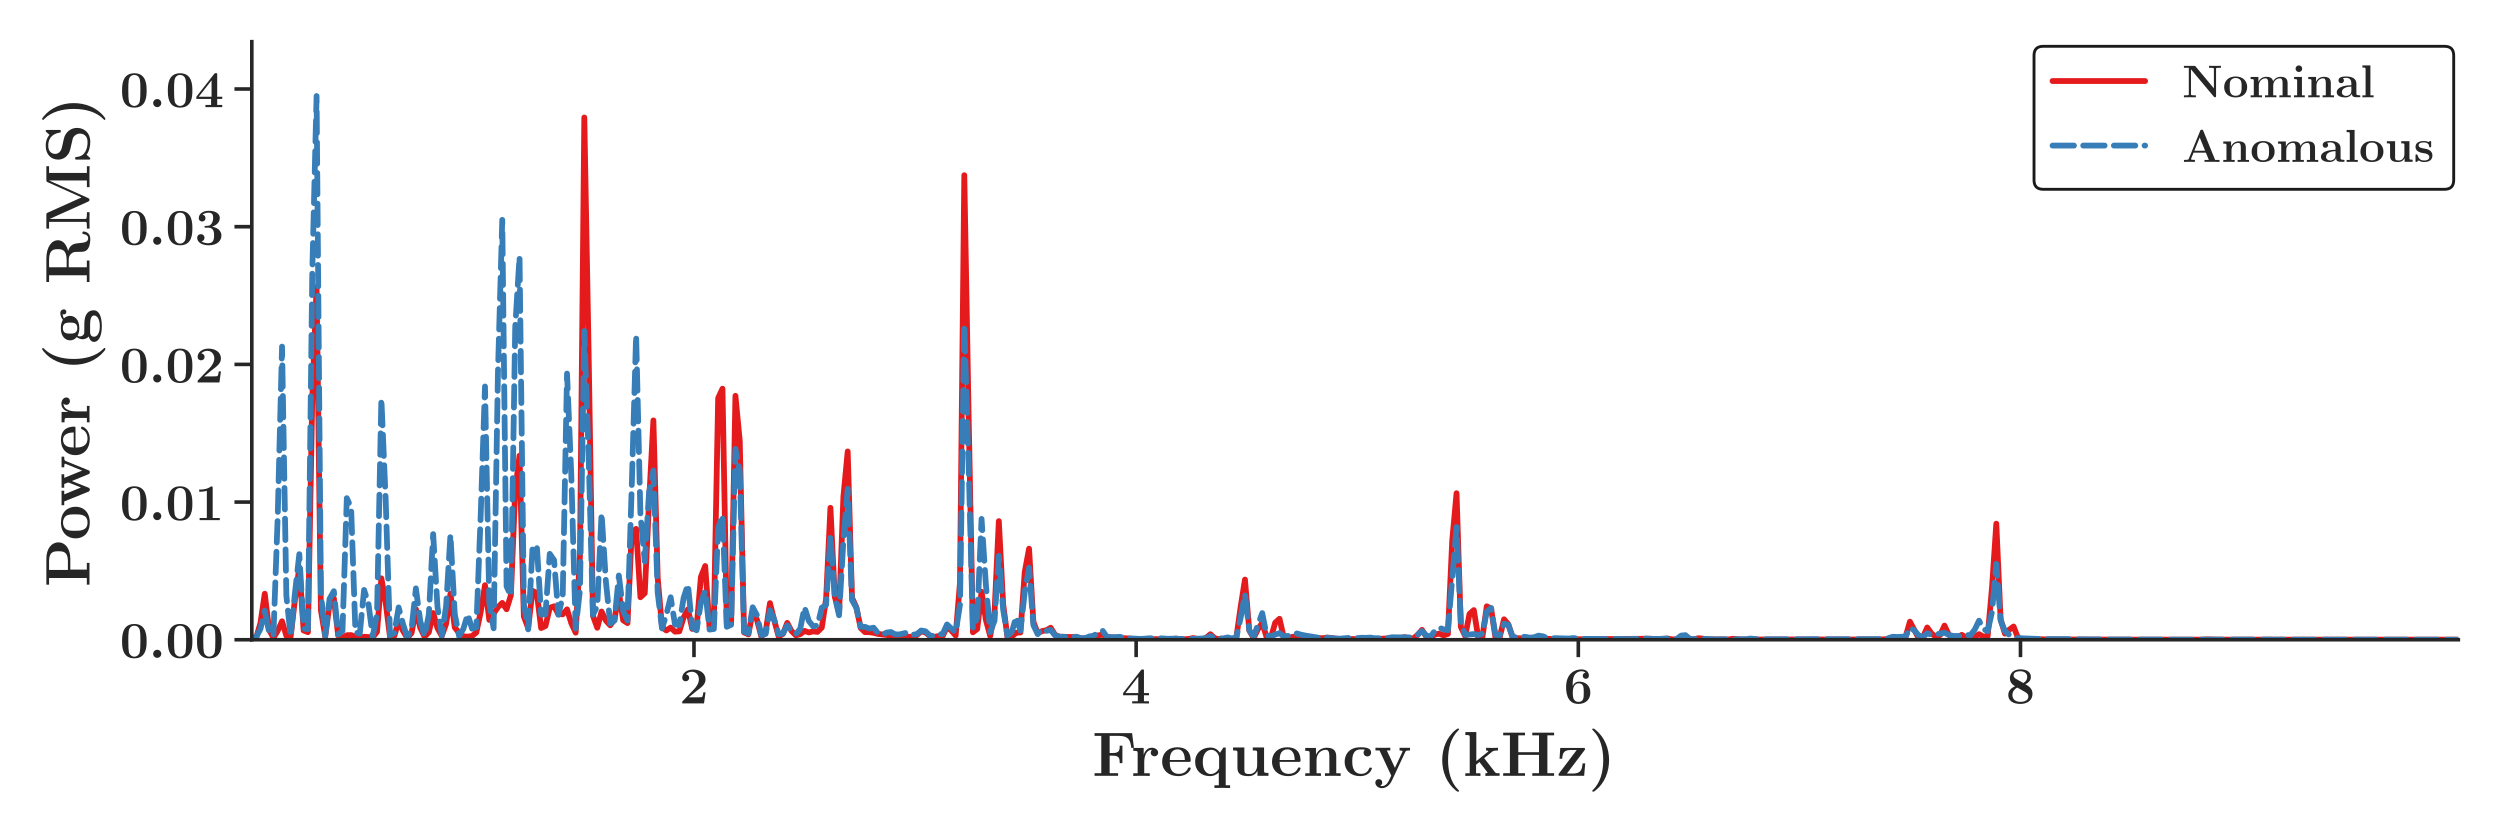 <?xml version="1.0" encoding="utf-8" standalone="no"?>
<!DOCTYPE svg PUBLIC "-//W3C//DTD SVG 1.1//EN"
  "http://www.w3.org/Graphics/SVG/1.1/DTD/svg11.dtd">
<!-- Created with matplotlib (https://matplotlib.org/) -->
<svg height="288pt" version="1.1" viewBox="0 0 864 288" width="864pt" xmlns="http://www.w3.org/2000/svg" xmlns:xlink="http://www.w3.org/1999/xlink">
 <defs>
  <style type="text/css">
*{stroke-linecap:butt;stroke-linejoin:round;}
  </style>
 </defs>
 <g id="figure_1">
  <g id="patch_1">
   <path d="M 0 288 
L 864 288 
L 864 0 
L 0 0 
z
" style="fill:#ffffff;"/>
  </g>
  <g id="axes_1">
   <g id="patch_2">
    <path d="M 87.025 221.099 
L 849.6 221.099 
L 849.6 14.4 
L 87.025 14.4 
z
" style="fill:#ffffff;"/>
   </g>
   <g id="matplotlib.axis_1">
    <g id="xtick_1">
     <g id="line2d_1">
      <defs>
       <path d="M 0 0 
L 0 6 
" id="m78e8023ce6" style="stroke:#262626;stroke-width:1.25;"/>
      </defs>
      <g>
       <use style="fill:#262626;stroke:#262626;stroke-width:1.25;" x="239.838" xlink:href="#m78e8023ce6" y="221.099"/>
      </g>
     </g>
     <g id="text_1">
      <!-- $2$ -->
      <defs>
       <path d="M 50.5 21.375 
L 46.297 21.375 
C 46 19.281 45.297 13.406 43.797 12.422 
C 43 11.719 35.203 11.719 33.703 11.719 
L 18.203 11.719 
C 22 14.906 31.094 22.469 32.594 23.578 
C 43.703 31.844 50.5 36.906 50.5 46.469 
C 50.5 58.203 39.797 65.281 26.594 65.281 
C 15.297 65.281 5.594 58.906 5.594 49.453 
C 5.594 44.172 9.906 42.688 12.203 42.688 
C 15.297 42.688 18.906 44.766 18.906 49.359 
C 18.906 53.547 15.797 55.625 12.703 56.031 
C 16.703 60.609 22 61 24.094 61 
C 33.297 61 37.703 53.547 37.703 46.375 
C 37.703 38.609 32.406 31.453 28.297 27.172 
L 6.594 4.578 
C 5.594 3.672 5.594 3.484 5.594 1.688 
L 5.594 0 
L 47.594 0 
z
" id="CMBX12-50"/>
      </defs>
      <g style="fill:#262626;" transform="translate(234.776 243.099)scale(0.18 -0.18)">
       <use transform="scale(0.996)" xlink:href="#CMBX12-50"/>
      </g>
     </g>
    </g>
    <g id="xtick_2">
     <g id="line2d_2">
      <g>
       <use style="fill:#262626;stroke:#262626;stroke-width:1.25;" x="392.652" xlink:href="#m78e8023ce6" y="221.099"/>
      </g>
     </g>
     <g id="text_2">
      <!-- $4$ -->
      <defs>
       <path d="M 43.297 15.719 
L 53 15.719 
L 53 20 
L 43.297 20 
L 43.297 62.609 
C 43.297 65.094 43.203 65.5 40.703 65.5 
C 38.906 65.5 38.703 65.5 37.5 64 
L 3.094 20 
L 3.094 15.719 
L 31.5 15.719 
L 31.5 4.172 
L 20.594 4.172 
L 20.594 0 
C 23.5 0 33.406 0 37 0 
C 40.406 0 50.297 0 53 -0.094 
L 53 4.172 
L 43.297 4.172 
z
M 32.406 51.594 
L 32.406 20 
L 7.703 20 
z
" id="CMBX12-52"/>
      </defs>
      <g style="fill:#262626;" transform="translate(387.589 243.099)scale(0.18 -0.18)">
       <use transform="scale(0.996)" xlink:href="#CMBX12-52"/>
      </g>
     </g>
    </g>
    <g id="xtick_3">
     <g id="line2d_3">
      <g>
       <use style="fill:#262626;stroke:#262626;stroke-width:1.25;" x="545.465" xlink:href="#m78e8023ce6" y="221.099"/>
      </g>
     </g>
     <g id="text_3">
      <!-- $6$ -->
      <defs>
       <path d="M 17.406 36.25 
C 17.406 42.328 17.703 48.531 20.5 53.906 
C 22.703 58.109 27.797 62 34.297 62 
C 36.203 62 39.797 61.703 42.203 59.203 
C 38.406 58.812 36.797 56.016 36.797 53.312 
C 36.797 49.703 39.5 47.406 42.703 47.406 
C 45.297 47.406 48.594 49.109 48.594 53.5 
C 48.594 59.484 44.594 65.578 34.094 65.578 
C 21.594 65.578 4.703 57.797 4.703 31.797 
C 4.703 25.109 4.703 -1 28.406 -1 
C 41.594 -1 51.406 6.766 51.406 20.703 
C 51.406 34.641 41.703 42 29.797 42 
C 27.797 42 21.406 42 17.406 33.547 
z
M 28.297 2.969 
C 21.906 2.969 19.406 8.344 19 9.141 
C 17.594 12.438 17.594 20.406 17.594 21.297 
C 17.594 33.547 22.906 38.734 28.797 38.734 
C 38.703 38.734 38.703 30.766 38.703 20.797 
C 38.703 10.938 38.703 2.969 28.297 2.969 
z
" id="CMBX12-54"/>
      </defs>
      <g style="fill:#262626;" transform="translate(540.403 243.099)scale(0.18 -0.18)">
       <use transform="scale(0.996)" xlink:href="#CMBX12-54"/>
      </g>
     </g>
    </g>
    <g id="xtick_4">
     <g id="line2d_4">
      <g>
       <use style="fill:#262626;stroke:#262626;stroke-width:1.25;" x="698.279" xlink:href="#m78e8023ce6" y="221.099"/>
      </g>
     </g>
     <g id="text_4">
      <!-- $8$ -->
      <defs>
       <path d="M 37.703 36.922 
C 42.703 39.516 48.297 43.203 48.297 51 
C 48.297 61.281 39.094 65.672 28.203 65.672 
C 14.906 65.672 7.797 58.094 7.797 48.406 
C 7.797 43.031 10.5 37.031 17.906 33.141 
C 6.594 28.141 4.703 21.266 4.703 16.078 
C 4.703 4.594 14.703 -1 27.906 -1 
C 42.703 -1 51.406 6.969 51.406 18.562 
C 51.406 29.438 42.797 34.141 37.703 36.922 
z
M 19.703 47.266 
C 17.703 48.375 14.906 50.672 14.906 53.984 
C 14.906 62 25.594 62 27.906 62 
C 36.406 62 41.203 57.531 41.203 50.969 
C 41.203 46.891 39.406 42.609 33.703 39.328 
z
M 22 30.594 
L 35.797 22.734 
C 39.094 20.844 43.406 18.469 43.406 13.406 
C 43.406 5.453 35.406 2.969 28.203 2.969 
C 18.297 2.969 12.703 8.234 12.703 16.078 
C 12.703 23.328 17.203 27.906 22 30.594 
z
" id="CMBX12-56"/>
      </defs>
      <g style="fill:#262626;" transform="translate(693.216 243.099)scale(0.18 -0.18)">
       <use transform="scale(0.996)" xlink:href="#CMBX12-56"/>
      </g>
     </g>
    </g>
    <g id="text_5">
     <!-- \textbf{Frequency (kHz)} -->
     <defs>
      <path d="M 63 67.281 
L 3.797 67.281 
L 3.797 63 
L 14.406 63 
L 14.406 4.172 
L 3.797 4.172 
L 3.797 0 
C 6.703 0 18.094 0 21.797 0 
C 27.094 0 36 0 40.906 0 
L 40.906 4.172 
L 27.594 4.172 
L 27.594 31.719 
L 33.094 31.719 
C 42.703 31.719 43.5 27.312 43.5 20 
L 47.703 20 
L 47.703 47.531 
L 43.5 47.531 
C 43.5 40.328 42.703 36 33.094 36 
L 27.594 36 
L 27.594 63 
L 41.906 63 
C 57.797 63 60.297 55.875 61.703 44.078 
L 65.906 44.078 
z
" id="CMBX12-70"/>
      <path d="M 20.797 22.047 
C 20.797 25.297 21.5 41 33.203 41 
C 31.797 39.922 31.094 38.25 31.094 36.5 
C 31.094 32.484 34.406 30.812 36.906 30.812 
C 39.406 30.812 42.703 32.484 42.703 36.516 
C 42.703 41.531 37.5 44.281 32.703 44.281 
C 24.797 44.281 21.406 37.516 20 33.391 
L 19.906 33.391 
L 19.906 44 
L 3.5 44 
L 3.5 39.328 
C 9.703 39.328 10.406 39.328 10.406 35.469 
L 10.406 4.062 
L 3.5 4.062 
L 3.5 -0.203 
C 5.797 0 13.297 0 16.094 0 
C 19 0 27.094 0 29.5 -0.203 
L 29.5 4.062 
L 20.797 4.062 
z
" id="CMBX12-114"/>
      <path d="M 45.203 22 
C 47.5 22 48.094 22 48.094 24.484 
C 48.094 27.469 47.406 34.891 42.797 39.562 
C 38.594 43.719 33 45 27.203 45 
C 11.594 45 3.094 34.891 3.094 22.406 
C 3.094 8.516 13.406 -0.5 28.5 -0.5 
C 43.594 -0.5 48.094 10 48.094 11.688 
C 48.094 13.172 46.594 13.172 46 13.172 
C 44.406 13.172 44.297 12.875 43.703 11.594 
C 41.094 5.156 34.5 3.078 29.703 3.078 
C 15.203 3.078 15.094 16.453 15.094 22 
z
M 15.094 24.891 
C 15.297 28.938 15.406 32.812 17.5 36.375 
C 19.406 39.547 22.906 41.719 27.203 41.719 
C 37.906 41.719 38.797 29.828 38.906 24.891 
z
" id="CMBX12-101"/>
      <path d="M 52 44.578 
L 48.297 44.578 
L 43 36.359 
C 39.5 41.422 34.594 44.578 28 44.578 
C 14.203 44.578 3.797 36.078 3.797 22.031 
C 3.797 7.891 13.797 -0.5 27 -0.5 
C 30.797 -0.5 35.906 0.297 41.094 5.156 
L 41.094 -14.922 
L 34.203 -14.922 
L 34.203 -19.188 
C 36.5 -19 43.703 -19 46.5 -19 
C 49.297 -19 56.594 -19 58.906 -19.188 
L 58.906 -14.922 
L 52 -14.922 
z
M 41.594 11.859 
C 37.406 4.047 31.5 2.781 28.203 2.781 
C 21.797 2.781 15.797 8.609 15.797 21.938 
C 15.797 36.359 23.406 41 29.297 41 
C 37.094 41 41.594 33 41.594 28.453 
z
" id="CMBX12-113"/>
      <path d="M 35.297 44.672 
L 35.297 40 
C 41.5 40 42.203 40 42.203 36.125 
L 42.203 16.5 
C 42.203 8.891 37.703 2.781 29.906 2.781 
C 22.406 2.781 22 5.266 22 10.688 
L 22 44.672 
L 4.203 44.672 
L 4.203 40 
C 10.406 40 11.094 40 11.094 36.125 
L 11.094 12.406 
C 11.094 2.391 17.797 -0.5 28.5 -0.5 
C 30.906 -0.5 38.297 -0.5 42.594 7.75 
L 42.703 7.75 
L 42.703 0 
L 60 0 
L 60 4.562 
C 53.797 4.562 53.094 4.562 53.094 8.438 
L 53.094 44.672 
z
" id="CMBX12-117"/>
      <path d="M 53.094 30.062 
C 53.094 39.453 49 44.281 38 44.281 
C 30.797 44.281 24.594 40.859 21.203 33.484 
L 21.094 33.484 
L 21.094 44 
L 4.203 44 
L 4.203 39.328 
C 10.406 39.328 11.094 39.328 11.094 35.469 
L 11.094 4.062 
L 4.203 4.062 
L 4.203 -0.203 
C 6.5 0 13.703 0 16.5 0 
C 19.297 0 26.594 0 28.906 -0.203 
L 28.906 4.062 
L 22 4.062 
L 22 25.109 
C 22 35.766 30 41 36.406 41 
C 40.094 41 42.203 38.641 42.203 31.141 
L 42.203 4.062 
L 35.297 4.062 
L 35.297 -0.203 
C 37.594 0 44.797 0 47.594 0 
C 50.406 0 57.703 0 60 -0.203 
L 60 4.062 
L 53.094 4.062 
z
" id="CMBX12-110"/>
      <path d="M 46.797 11.766 
C 46.797 12.953 45.703 12.953 44.703 12.953 
C 43.094 12.953 43 12.859 42.5 11.672 
C 41.797 9.766 39.094 3.078 29.906 3.078 
C 15.797 3.078 15.797 18.219 15.797 22.703 
C 15.797 28.578 15.906 41.625 29 41.625 
C 29.703 41.625 35.594 41.625 35.594 41.125 
C 35.594 41 35.5 40.906 35.297 40.812 
C 35 40.516 33.703 39 33.703 36.469 
C 33.703 32.25 37.094 30.531 39.594 30.531 
C 41.703 30.531 45.5 31.859 45.5 36.656 
C 45.5 45 34 45 28.594 45 
C 10.797 45 3.797 33.516 3.797 22.094 
C 3.797 8.625 13.297 -0.5 28 -0.5 
C 43.703 -0.5 46.797 11.062 46.797 11.766 
z
" id="CMBX12-99"/>
      <path d="M 49.5 37.828 
C 50.094 39.203 50.5 40 56.906 40 
L 56.906 44.172 
C 53.5 44.172 53.094 44.172 49 44.172 
C 46.297 44.172 46.094 44.172 40.406 44.172 
L 40.406 40 
C 40.5 40 45.203 40 45.203 38.719 
C 45.203 38.422 44.906 37.828 44.797 37.531 
L 33.094 12.578 
L 20.297 40 
L 25.797 40 
L 25.797 44.266 
C 23.406 44.172 16.594 44.172 13.797 44.172 
C 10.906 44.172 5 44.172 2.406 44.266 
L 2.406 40 
L 8.797 40 
L 27.297 0.312 
C 26.797 -0.875 25.406 -3.75 24.906 -4.938 
C 22.797 -9.391 19.594 -16.219 12.594 -16.219 
C 12.203 -16.219 11 -16.219 9.906 -15.625 
C 10.094 -15.516 13.094 -14.328 13.094 -10.562 
C 13.094 -7.312 10.703 -5.234 7.703 -5.234 
C 4.594 -5.234 2.203 -7.328 2.203 -10.688 
C 2.203 -15.344 6.594 -19.5 12.594 -19.5 
C 20.797 -19.5 26.203 -12.172 28.203 -7.812 
z
" id="CMBX12-121"/>
      <path d="M 37.406 -23.812 
C 37.406 -23.406 37.406 -23.203 35.5 -21.422 
C 24.297 -10.297 20 7.203 20 24.688 
C 20 44.281 24.906 60.391 36.094 71.609 
C 37.297 72.797 37.406 72.906 37.406 73.297 
C 37.406 74.5 36.203 74.5 35.703 74.5 
C 34.797 74.5 34.594 74.5 32 72.406 
C 17.594 60.984 10.797 42.688 10.797 24.812 
C 10.797 6.516 17.703 -11.281 31.906 -22.812 
C 34.5 -25 34.703 -25 35.703 -25 
C 36.203 -25 37.406 -25 37.406 -23.812 
z
" id="CMBX12-40"/>
      <path d="M 33.203 27.812 
L 45.797 38.031 
C 47 39.031 48.094 39.938 55 39.938 
L 55 44.203 
C 52.406 44 50.406 44 46.703 44 
C 44.094 44 38.5 44 36.203 44.203 
L 36.203 39.938 
C 37.406 39.938 39.797 39.641 39.797 38.828 
C 39.797 38.422 39.203 38.031 39 37.828 
L 20.797 23.203 
L 20.797 69 
L 3.5 69 
L 3.5 64.328 
C 9.703 64.328 10.406 64.328 10.406 60.391 
L 10.406 4.062 
L 3.5 4.062 
L 3.5 -0.203 
C 5.797 0 12.703 0 15.406 0 
C 18.094 0 25 0 27.297 -0.203 
L 27.297 4.062 
L 20.406 4.062 
L 20.406 17.484 
C 22 18.703 23.5 19.984 25.703 21.797 
L 37.797 6.172 
C 38.5 5.375 38.5 5.172 38.5 5.078 
C 38.5 4.062 36.5 4.062 35.094 4.062 
L 35.094 -0.203 
C 37.5 0 44.094 0 46.797 0 
C 51.906 0 53.297 0 57.5 0 
L 57.5 4.062 
C 55.906 4.062 53.906 4.062 52.797 4.172 
C 51.406 4.469 51 4.766 49.906 6.172 
z
" id="CMBX12-107"/>
      <path d="M 73.5 63.828 
L 84.094 63.828 
L 84.094 68 
C 81.203 68 70.5 68 66.906 68 
C 63.297 68 52.594 68 49.703 68 
L 49.703 63.828 
L 60.297 63.828 
L 60.297 37.266 
L 27.594 37.266 
L 27.594 63.828 
L 38.203 63.828 
L 38.203 68 
C 35.297 68 24.594 68 21 68 
C 17.406 68 6.703 68 3.797 68 
L 3.797 63.828 
L 14.406 63.828 
L 14.406 4.172 
L 3.797 4.172 
L 3.797 0 
C 6.703 0 17.406 0 21 0 
C 24.594 0 35.297 0 38.203 0 
L 38.203 4.172 
L 27.594 4.172 
L 27.594 33 
L 60.297 33 
L 60.297 4.172 
L 49.703 4.172 
L 49.703 0 
C 52.594 0 63.297 0 66.906 0 
C 70.5 0 81.203 0 84.094 0 
L 84.094 4.172 
L 73.5 4.172 
z
" id="CMBX12-72"/>
      <path d="M 44 40.234 
C 44.906 41.312 44.906 41.516 44.906 42.109 
C 44.906 44 43.906 44 42 44 
L 5.797 44 
L 4.703 26.953 
L 8.906 26.953 
C 9.5 36.359 11.703 40.719 22.797 40.719 
L 31.797 40.719 
L 4 3.953 
C 3.094 2.875 3.094 2.688 3.094 1.984 
C 3.094 0 4 0 6 0 
L 43.5 0 
L 45.203 19.625 
L 41 19.625 
C 40.203 9.125 38 3.578 25.406 3.578 
L 16.297 3.578 
z
" id="CMBX12-122"/>
      <path d="M 32.797 24.703 
C 32.797 42.984 25.906 60.781 11.703 72.312 
C 9.094 74.5 8.906 74.5 7.906 74.5 
C 7.406 74.5 6.203 74.5 6.203 73.312 
C 6.203 72.922 6.203 72.719 8.094 70.938 
C 19.297 59.797 23.594 42.312 23.594 24.812 
C 23.594 5.219 18.703 -10.875 7.5 -22.109 
C 6.297 -23.312 6.203 -23.406 6.203 -23.812 
C 6.203 -25 7.406 -25 7.906 -25 
C 8.797 -25 9 -25 11.594 -22.906 
C 26 -11.484 32.797 6.812 32.797 24.703 
z
" id="CMBX12-41"/>
     </defs>
     <g style="fill:#262626;" transform="translate(377.448 268.1)scale(0.22 -0.22)">
      <use transform="translate(0 -0.093)scale(0.996)" xlink:href="#CMBX12-70"/>
      <use transform="translate(61.113 -0.093)scale(0.996)" xlink:href="#CMBX12-114"/>
      <use transform="translate(106.891 -0.093)scale(0.996)" xlink:href="#CMBX12-101"/>
      <use transform="translate(158.03 -0.093)scale(0.996)" xlink:href="#CMBX12-113"/>
      <use transform="translate(217.183 -0.093)scale(0.996)" xlink:href="#CMBX12-117"/>
      <use transform="translate(279.45 -0.093)scale(0.996)" xlink:href="#CMBX12-101"/>
      <use transform="translate(330.589 -0.093)scale(0.996)" xlink:href="#CMBX12-110"/>
      <use transform="translate(392.856 -0.093)scale(0.996)" xlink:href="#CMBX12-99"/>
      <use transform="translate(442.669 -0.093)scale(0.996)" xlink:href="#CMBX12-121"/>
      <use transform="translate(539.182 -0.093)scale(0.996)" xlink:href="#CMBX12-40"/>
      <use transform="translate(582.768 -0.093)scale(0.996)" xlink:href="#CMBX12-107"/>
      <use transform="translate(641.922 -0.093)scale(0.996)" xlink:href="#CMBX12-72"/>
      <use transform="translate(729.556 -0.093)scale(0.996)" xlink:href="#CMBX12-122"/>
      <use transform="translate(779.369 -0.093)scale(0.996)" xlink:href="#CMBX12-41"/>
     </g>
    </g>
   </g>
   <g id="matplotlib.axis_2">
    <g id="ytick_1">
     <g id="line2d_5">
      <defs>
       <path d="M 0 0 
L -6 0 
" id="m52de546f00" style="stroke:#262626;stroke-width:1.25;"/>
      </defs>
      <g>
       <use style="fill:#262626;stroke:#262626;stroke-width:1.25;" x="87.025" xlink:href="#m52de546f00" y="221.099"/>
      </g>
     </g>
     <g id="text_6">
      <!-- $0.00$ -->
      <defs>
       <path d="M 51.703 31.844 
C 51.703 41.375 51.703 65.281 28.094 65.281 
C 4.406 65.281 4.406 41.469 4.406 31.844 
C 4.406 22.312 4.406 -1 28 -1 
C 51.594 -1 51.703 22.016 51.703 31.844 
z
M 28.094 2.281 
C 24.906 2.281 22.5 3.562 20.5 5.656 
C 18 8.141 16.406 9.703 16.406 33.031 
C 16.406 39.984 16.406 46.312 17.203 51.484 
C 18.594 61.312 25.797 62 28 62 
C 31.203 62 37.406 60.516 38.797 52.188 
C 39.703 47.109 39.703 39.078 39.703 33.031 
C 39.703 9.609 38.203 8.234 35.203 5.25 
C 33.203 3.266 30.5 2.281 28.094 2.281 
z
" id="CMBX12-48"/>
       <path d="M 23.703 7.766 
C 23.703 12.047 20.203 15.531 15.906 15.531 
C 11.594 15.531 8.094 12.047 8.094 7.766 
C 8.094 3.484 11.594 0 15.906 0 
C 20.203 0 23.703 3.484 23.703 7.766 
z
" id="CMMIB10-58"/>
      </defs>
      <g style="fill:#262626;" transform="translate(41.4 227.349)scale(0.18 -0.18)">
       <use transform="scale(0.996)" xlink:href="#CMBX12-48"/>
       <use transform="translate(56.04 0)scale(0.996)" xlink:href="#CMMIB10-58"/>
       <use transform="translate(87.865 0)scale(0.996)" xlink:href="#CMBX12-48"/>
       <use transform="translate(143.905 0)scale(0.996)" xlink:href="#CMBX12-48"/>
      </g>
     </g>
    </g>
    <g id="ytick_2">
     <g id="line2d_6">
      <g>
       <use style="fill:#262626;stroke:#262626;stroke-width:1.25;" x="87.025" xlink:href="#m52de546f00" y="173.516"/>
      </g>
     </g>
     <g id="text_7">
      <!-- $0.01$ -->
      <defs>
       <path d="M 34.594 62.109 
C 34.594 65 34.406 65 31.203 65 
C 23.797 59 12.703 59 10.5 59 
L 8.594 59 
L 8.594 54.734 
L 10.5 54.734 
C 14 54.734 19.297 55.328 23.297 56.625 
L 23.297 4.172 
L 9.406 4.172 
L 9.406 0 
C 13.594 0 24.094 0 28.797 0 
C 33.5 0 44.094 0 48.297 0 
L 48.297 4.172 
L 34.594 4.172 
z
" id="CMBX12-49"/>
      </defs>
      <g style="fill:#262626;" transform="translate(41.4 179.766)scale(0.18 -0.18)">
       <use transform="scale(0.996)" xlink:href="#CMBX12-48"/>
       <use transform="translate(56.04 0)scale(0.996)" xlink:href="#CMMIB10-58"/>
       <use transform="translate(87.865 0)scale(0.996)" xlink:href="#CMBX12-48"/>
       <use transform="translate(143.905 0)scale(0.996)" xlink:href="#CMBX12-49"/>
      </g>
     </g>
    </g>
    <g id="ytick_3">
     <g id="line2d_7">
      <g>
       <use style="fill:#262626;stroke:#262626;stroke-width:1.25;" x="87.025" xlink:href="#m52de546f00" y="125.933"/>
      </g>
     </g>
     <g id="text_8">
      <!-- $0.02$ -->
      <g style="fill:#262626;" transform="translate(41.4 132.183)scale(0.18 -0.18)">
       <use transform="scale(0.996)" xlink:href="#CMBX12-48"/>
       <use transform="translate(56.04 0)scale(0.996)" xlink:href="#CMMIB10-58"/>
       <use transform="translate(87.865 0)scale(0.996)" xlink:href="#CMBX12-48"/>
       <use transform="translate(143.905 0)scale(0.996)" xlink:href="#CMBX12-50"/>
      </g>
     </g>
    </g>
    <g id="ytick_4">
     <g id="line2d_8">
      <g>
       <use style="fill:#262626;stroke:#262626;stroke-width:1.25;" x="87.025" xlink:href="#m52de546f00" y="78.35"/>
      </g>
     </g>
     <g id="text_9">
      <!-- $0.03$ -->
      <defs>
       <path d="M 26.094 33 
C 37.297 33 37.297 22.719 37.297 17.984 
C 37.297 13.531 37.297 3.062 26.5 3.062 
C 24.406 3.062 17.797 3.062 13 6.625 
C 17.297 7.516 18.797 10.594 18.797 13.562 
C 18.797 17.625 15.906 20.5 11.797 20.5 
C 7.594 20.5 4.703 17.625 4.703 13.469 
C 4.703 4.344 14.703 -1 27 -1 
C 43.5 -1 51.406 8.016 51.406 17.922 
C 51.406 22.797 48.906 32.203 33.406 34.875 
C 42.203 37.594 48.297 43.812 48.297 51.719 
C 48.297 59.25 41.094 65.578 27.203 65.578 
C 16 65.578 7.797 59.656 7.797 51.531 
C 7.797 46.516 11.703 44.906 14.297 44.906 
C 17.203 44.906 20.703 46.812 20.703 51.438 
C 20.703 53.766 19.703 57.172 15 57.875 
C 19.203 62 26 62 26.594 62 
C 35.5 62 35.5 55.031 35.5 52.016 
C 35.5 48.984 35.094 44.328 31.906 40.203 
C 29.297 36.75 26.703 36.562 22.906 36.562 
C 21.703 36.266 19.703 36.266 19.297 36.078 
C 18.703 35.781 18.703 35.078 18.703 34.688 
C 18.703 33 19.297 33 21.297 33 
z
" id="CMBX12-51"/>
      </defs>
      <g style="fill:#262626;" transform="translate(41.4 84.6)scale(0.18 -0.18)">
       <use transform="scale(0.996)" xlink:href="#CMBX12-48"/>
       <use transform="translate(56.04 0)scale(0.996)" xlink:href="#CMMIB10-58"/>
       <use transform="translate(87.865 0)scale(0.996)" xlink:href="#CMBX12-48"/>
       <use transform="translate(143.905 0)scale(0.996)" xlink:href="#CMBX12-51"/>
      </g>
     </g>
    </g>
    <g id="ytick_5">
     <g id="line2d_9">
      <g>
       <use style="fill:#262626;stroke:#262626;stroke-width:1.25;" x="87.025" xlink:href="#m52de546f00" y="30.767"/>
      </g>
     </g>
     <g id="text_10">
      <!-- $0.04$ -->
      <g style="fill:#262626;" transform="translate(41.4 37.017)scale(0.18 -0.18)">
       <use transform="scale(0.996)" xlink:href="#CMBX12-48"/>
       <use transform="translate(56.04 0)scale(0.996)" xlink:href="#CMMIB10-58"/>
       <use transform="translate(87.865 0)scale(0.996)" xlink:href="#CMBX12-48"/>
       <use transform="translate(143.905 0)scale(0.996)" xlink:href="#CMBX12-52"/>
      </g>
     </g>
    </g>
    <g id="text_11">
     <!-- \textbf{Power (g RMS)} -->
     <defs>
      <path d="M 27.594 30.219 
L 44.594 30.219 
C 61.297 30.219 70.594 38.656 70.594 48.875 
C 70.594 59.562 61.094 68 44.594 68 
L 3.797 68 
L 3.797 63.719 
L 14.406 63.719 
L 14.406 4.172 
L 3.797 4.172 
L 3.797 0 
C 6.703 0 17.406 0 21 0 
C 24.594 0 35.297 0 38.203 0 
L 38.203 4.172 
L 27.594 4.172 
z
M 41 63.719 
C 56.5 63.719 56.5 55.594 56.5 48.859 
C 56.5 42.328 56.5 34 41 34 
L 27.094 34 
L 27.094 63.719 
z
" id="CMBX12-80"/>
      <path d="M 53 21.797 
C 53 35.188 43.797 45 28.094 45 
C 11.797 45 3.094 34.688 3.094 21.797 
C 3.094 8.828 12.297 -0.5 28 -0.5 
C 44.297 -0.5 53 9.312 53 21.797 
z
M 28.094 3.078 
C 15.094 3.078 15.094 14.672 15.094 22.797 
C 15.094 27.453 15.094 32.406 17 35.984 
C 19.203 39.938 23.703 41.719 28 41.719 
C 33.703 41.719 37.297 39.047 39 36.281 
C 41 32.703 41 27.547 41 22.797 
C 41 14.562 41 3.078 28.094 3.078 
z
" id="CMBX12-111"/>
      <path d="M 72 37.438 
C 72.703 39.125 73 39.828 78.797 39.828 
L 78.797 44 
C 75.906 44 74.594 44 71 44 
C 66.906 44 65.594 44 62 44 
L 62 39.828 
C 62.906 39.828 67.797 39.828 67.797 38.531 
C 67.797 38.438 67.797 38.328 67.406 37.344 
L 56.906 11.516 
L 45.406 39.828 
L 51.094 39.828 
L 51.094 44.094 
C 48.703 44 42.797 44 40.094 44 
C 35 44 34.797 44 29.797 44 
L 29.797 39.828 
L 35.703 39.828 
C 36 39.031 36.5 37.734 36.906 36.844 
C 37.203 36.25 38.203 33.859 38.203 33.359 
C 38.203 33.172 37.906 32.469 37.797 32.172 
L 30.203 13.406 
L 19.406 39.828 
L 25.094 39.828 
L 25.094 44.094 
C 22.797 44 16 44 13.297 44 
C 10.094 44 5.297 44 2.297 44 
L 2.297 39.828 
L 8.203 39.828 
L 23.5 1.984 
C 24.203 0.203 24.594 -0.5 26.797 -0.5 
C 27.906 -0.5 29.094 -0.5 29.906 1.484 
L 40.5 27.812 
L 51.094 1.688 
C 52 -0.5 53.094 -0.5 54.297 -0.5 
C 56.5 -0.5 56.797 0.094 57.5 1.891 
z
" id="CMBX12-119"/>
      <path d="M 13 18.578 
C 17.797 16 23.406 16 24.906 16 
C 38.703 16 44.203 23.656 44.203 30.625 
C 44.203 35.703 41.297 39.297 40.094 40.281 
C 43 41.812 45.406 42.188 47.094 42.391 
C 46.797 41.906 46.5 41.531 46.5 40.281 
C 46.5 38.281 47.906 36.469 50.5 36.469 
C 53.094 36.469 54.5 38.359 54.5 40.438 
C 54.5 42.828 52.703 46 48.5 46 
C 44.203 46 40.094 43.797 38 41.906 
C 33.906 44.281 30 45.172 24.906 45.172 
C 11.094 45.172 5.594 37.547 5.594 30.578 
C 5.594 27.5 6.594 23.453 10.797 20.078 
C 9.094 18.141 7.297 14.578 7.297 10.922 
C 7.297 6.562 9.594 2.812 11.703 1.188 
C 9.297 0.609 3.094 -1.641 3.094 -7.203 
C 3.094 -12.969 9.594 -19.5 28 -19.5 
C 44.594 -19.5 53 -14.219 53 -6.859 
C 53 1.781 47.203 4.609 44.703 5.781 
C 39.906 8.141 33.5 8.141 24.703 8.141 
C 22.203 8.141 17.797 8.141 17.297 8.234 
C 13 8.984 11.797 12.953 11.797 14.953 
C 11.797 15.781 11.906 17.297 13 18.578 
z
M 24.906 19.172 
C 16.203 19.172 16.203 26.016 16.203 30.578 
C 16.203 35.156 16.203 42 24.906 42 
C 33.594 42 33.594 35.156 33.594 30.578 
C 33.594 26.016 33.594 19.172 24.906 19.172 
z
M 30.5 -1 
C 37.797 -1 44.797 -2.266 44.797 -7.297 
C 44.797 -10.703 41.297 -16.328 28.094 -16.328 
C 14.906 -16.328 11.297 -10.891 11.297 -7.203 
C 11.297 -1 17.594 -1 19.094 -1 
z
" id="CMBX12-103"/>
      <path d="M 52.906 33.656 
C 66.406 37.234 69.703 44.359 69.703 49.734 
C 69.703 59.672 59.203 68 40.703 68 
L 3.797 68 
L 3.797 63.719 
L 14.406 63.719 
L 14.406 4.172 
L 3.797 4.172 
L 3.797 0 
C 6.703 0 17.094 0 20.703 0 
C 24.297 0 34.797 0 37.703 0 
L 37.703 4.172 
L 27.094 4.172 
L 27.094 32.719 
L 39 32.719 
C 43 32.719 46.203 31.516 48.406 28.891 
C 51.406 25.469 51.406 23.25 51.406 16.516 
C 51.406 9.781 51.406 5.672 56.5 2.25 
C 61.703 -1.281 69.906 -1.281 72.094 -1.281 
C 82.297 -1.281 83.5 7.719 83.5 9.109 
C 83.5 10.812 82.703 11.109 81.406 11.109 
C 79.5 11.109 79.406 10.422 79.297 9.109 
C 78.797 4.094 75.703 2 72.906 2 
C 66.5 2 65.797 8.656 65 17.766 
C 64.406 23.031 63.703 30.375 52.906 33.656 
z
M 38.797 36 
L 27.094 36 
L 27.094 63.719 
L 39 63.719 
C 55.297 63.719 55.594 55.688 55.594 49.906 
C 55.594 44.516 55.5 36 38.797 36 
z
" id="CMBX12-82"/>
      <path d="M 53.297 12.453 
L 29.297 65.906 
C 28.406 68 27.5 68 25.406 68 
L 4.094 68 
L 4.094 63.719 
L 14.703 63.719 
L 14.703 6.938 
C 14.703 4.75 14.594 4.656 12 4.25 
C 10.203 4.062 8.203 4.062 6.406 4.062 
L 4.094 4.062 
L 4.094 -0.203 
C 6.406 0 14.203 0 17 0 
C 19.797 0 27.703 0 30 -0.203 
L 30 4.062 
L 27.703 4.062 
C 25 4.062 24.797 4.062 22.406 4.359 
C 19.5 4.766 19.406 4.859 19.406 7.047 
L 19.406 62.531 
L 19.5 62.531 
L 46.703 2.094 
C 47.203 1 47.797 0 49.5 0 
C 51.203 0 51.797 1 52.297 2.094 
L 80 63.719 
L 80.094 63.719 
L 80.094 4.062 
L 69.5 4.062 
L 69.5 -0.203 
C 72.203 0 82.594 0 86 0 
C 89.406 0 99.797 0 102.5 -0.203 
L 102.5 4.062 
L 91.906 4.062 
L 91.906 63.719 
L 102.5 63.719 
L 102.5 68 
L 81.203 68 
C 79.094 68 78.203 68 77.297 65.906 
z
" id="CMBX12-77"/>
      <path d="M 25.406 43.469 
C 15.5 45.625 15.203 52.75 15.203 54.141 
C 15.203 59.172 18.5 65.031 28.203 65.031 
C 37.906 65.031 46.594 60.359 48.703 47.344 
C 49 45.25 49 45.25 50.906 45.25 
C 53 45.25 53 45.547 53 47.812 
L 53 66.438 
C 53 68.312 53 69.016 51.5 69.016 
C 50.797 69.016 50.5 68.922 49.594 67.922 
L 45.297 63.047 
C 42.797 65.141 37.797 69 28.094 69 
C 13.797 69 6.203 60.094 6.203 49.312 
C 6.203 42.688 9.797 38.031 11.203 36.641 
C 16.406 31.5 19.203 30.906 29.594 28.625 
C 39.594 26.453 40.797 26.25 43 24.188 
C 44.297 22.891 47.203 20.125 47.203 15.078 
C 47.203 10.812 45.094 3 33.906 3 
C 25.094 3 11.203 5.969 10.406 20.422 
C 10.297 22.203 10.297 22.5 8.297 22.5 
C 6.203 22.5 6.203 22.203 6.203 19.922 
L 6.203 1.297 
C 6.203 -0.594 6.203 -1.281 7.703 -1.281 
C 8.406 -1.281 8.5 -1.188 9.5 -0.297 
C 10.594 0.797 11.5 2.094 14 4.578 
C 19.797 0.016 28 -1.266 34 -1.266 
C 49.594 -1.266 56.203 9.219 56.203 19.719 
C 56.203 29 50 37.906 39.094 40.375 
z
" id="CMBX12-83"/>
     </defs>
     <g style="fill:#262626;" transform="translate(30.9 202.904)rotate(-90)scale(0.22 -0.22)">
      <use transform="translate(0 -0.093)scale(0.996)" xlink:href="#CMBX12-80"/>
      <use transform="translate(73.451 -0.093)scale(0.996)" xlink:href="#CMBX12-111"/>
      <use transform="translate(126.378 -0.093)scale(0.996)" xlink:href="#CMBX12-119"/>
      <use transform="translate(204.211 -0.093)scale(0.996)" xlink:href="#CMBX12-101"/>
      <use transform="translate(255.35 -0.093)scale(0.996)" xlink:href="#CMBX12-114"/>
      <use transform="translate(338.488 -0.093)scale(0.996)" xlink:href="#CMBX12-40"/>
      <use transform="translate(382.074 -0.093)scale(0.996)" xlink:href="#CMBX12-103"/>
      <use transform="translate(475.474 -0.093)scale(0.996)" xlink:href="#CMBX12-82"/>
      <use transform="translate(559.073 -0.093)scale(0.996)" xlink:href="#CMBX12-77"/>
      <use transform="translate(665.387 -0.093)scale(0.996)" xlink:href="#CMBX12-83"/>
      <use transform="translate(727.654 -0.093)scale(0.996)" xlink:href="#CMBX12-41"/>
     </g>
    </g>
   </g>
   <g id="line2d_10">
    <path clip-path="url(#pcbdc2a5e57)" d="M 87.025 220.621 
L 88.517 220.462 
L 90.01 215.35 
L 91.502 205.199 
L 92.994 217.622 
L 94.487 220.425 
L 95.979 218.003 
L 97.471 214.715 
L 98.964 219.734 
L 100.456 220.013 
L 101.948 207.024 
L 103.44 196.072 
L 104.933 217.908 
L 106.425 218.471 
L 107.917 137.898 
L 109.41 99.161 
L 110.902 210.86 
L 112.394 220.001 
L 113.887 208.762 
L 115.379 206.769 
L 116.871 219.641 
L 118.364 220.314 
L 119.856 219.529 
L 121.348 219.481 
L 122.841 220.051 
L 124.333 220.329 
L 125.825 220.062 
L 128.81 220.274 
L 130.302 218.336 
L 131.795 199.865 
L 133.287 208.23 
L 134.779 220.109 
L 136.271 219.775 
L 137.764 214.708 
L 139.256 217.971 
L 140.748 220.532 
L 142.241 218.746 
L 143.733 210.521 
L 145.225 216.935 
L 146.718 220.051 
L 148.21 218.487 
L 149.702 211.867 
L 151.195 217.063 
L 152.687 219.778 
L 154.179 215.605 
L 155.672 205.177 
L 157.164 216.855 
L 158.656 218.757 
L 160.149 219.928 
L 161.641 220.029 
L 163.133 219.811 
L 164.626 218.575 
L 166.118 211.548 
L 167.61 202.246 
L 169.103 214.239 
L 172.087 209.817 
L 173.579 208.373 
L 175.072 210.563 
L 176.564 205.699 
L 178.056 169.568 
L 179.549 157.478 
L 181.041 213.041 
L 182.533 217.036 
L 184.026 204.215 
L 185.518 204.898 
L 187.01 217.043 
L 188.503 216.357 
L 189.995 210.068 
L 191.487 209.542 
L 192.98 212.263 
L 194.472 212.305 
L 195.964 210.59 
L 197.457 215.408 
L 198.949 218.654 
L 200.441 192 
L 201.934 40.612 
L 203.426 121.856 
L 204.918 212.782 
L 206.41 216.959 
L 207.903 211.345 
L 209.395 214.479 
L 210.887 216.108 
L 212.38 214.078 
L 213.872 204.704 
L 215.364 214.372 
L 216.857 215.335 
L 218.349 183.901 
L 219.841 182.779 
L 221.334 206.409 
L 222.826 205.015 
L 224.318 173.372 
L 225.811 145.296 
L 227.303 199.749 
L 228.795 216.806 
L 230.288 217.883 
L 231.78 216.895 
L 233.272 218.3 
L 234.765 218.199 
L 236.257 213.401 
L 237.749 210.588 
L 239.242 217.353 
L 240.734 217.097 
L 242.226 199.368 
L 243.718 195.619 
L 245.211 216.791 
L 246.703 214.995 
L 248.195 137.585 
L 249.688 134.343 
L 251.18 215.321 
L 252.672 215.338 
L 254.165 136.802 
L 255.657 152.344 
L 257.149 218.583 
L 258.642 219.25 
L 260.134 211.315 
L 261.626 214.251 
L 263.119 220.011 
L 264.611 218.395 
L 266.103 208.442 
L 267.596 214.497 
L 269.088 219.947 
L 270.58 219.086 
L 272.073 215.271 
L 273.565 218.117 
L 275.057 219.557 
L 276.549 219.168 
L 278.042 218.03 
L 279.534 218.566 
L 281.026 218.209 
L 282.519 218.385 
L 284.011 216.882 
L 285.503 206.934 
L 286.996 175.498 
L 288.488 206.178 
L 289.98 211.733 
L 291.473 171.726 
L 292.965 156.033 
L 294.457 206.602 
L 295.95 209.862 
L 297.442 217.006 
L 298.934 218.458 
L 300.427 218.491 
L 301.919 218.698 
L 303.411 219.079 
L 310.873 219.982 
L 313.857 220.063 
L 315.35 220.085 
L 316.842 219.531 
L 318.334 218.18 
L 319.827 218.573 
L 321.319 219.769 
L 322.811 220.111 
L 324.304 219.833 
L 325.796 219.803 
L 327.288 216.616 
L 328.781 217.934 
L 330.273 219.64 
L 331.765 201.375 
L 333.258 60.556 
L 334.75 143.355 
L 336.242 218.521 
L 337.735 217.369 
L 339.227 204.513 
L 340.719 214.195 
L 342.212 219.801 
L 343.704 211.549 
L 345.196 180.102 
L 346.688 208.726 
L 348.181 220.266 
L 349.673 220.004 
L 351.165 218.705 
L 352.658 218.574 
L 354.15 197.689 
L 355.642 189.626 
L 357.135 214.89 
L 358.627 218.827 
L 360.119 218.111 
L 361.612 217.805 
L 363.104 216.951 
L 364.596 219.368 
L 366.089 220.051 
L 372.058 220.192 
L 373.55 220.644 
L 375.043 220.67 
L 379.52 219.586 
L 381.012 219.332 
L 382.504 220.062 
L 385.489 220.413 
L 389.966 220.631 
L 391.458 220.89 
L 392.95 220.909 
L 394.443 220.773 
L 397.427 220.901 
L 404.889 220.878 
L 406.381 220.68 
L 407.874 220.883 
L 409.366 220.919 
L 410.858 220.827 
L 412.351 220.514 
L 413.843 220.821 
L 415.335 220.918 
L 416.827 220.448 
L 418.32 219.183 
L 419.812 220.57 
L 421.304 220.899 
L 424.289 220.632 
L 425.781 220.817 
L 427.274 220.325 
L 428.766 209.761 
L 430.258 200.303 
L 431.751 217.85 
L 433.243 220.536 
L 434.735 217.454 
L 436.228 215.285 
L 437.72 220.142 
L 439.212 220.505 
L 440.705 215.199 
L 442.197 213.854 
L 443.689 220.39 
L 445.182 220.519 
L 446.674 220.091 
L 448.166 219.974 
L 449.658 220.254 
L 457.12 220.568 
L 458.612 220.359 
L 460.105 220.459 
L 461.597 220.734 
L 463.089 220.844 
L 473.536 220.833 
L 475.028 220.883 
L 479.505 220.63 
L 482.49 220.61 
L 483.982 220.527 
L 485.474 220.189 
L 486.966 220.606 
L 488.459 220.645 
L 489.951 219.414 
L 491.443 217.681 
L 492.936 220.082 
L 494.428 220.416 
L 495.92 219.227 
L 497.413 219.012 
L 498.905 219.586 
L 500.397 219.095 
L 501.89 186.818 
L 503.382 170.457 
L 504.874 216.664 
L 506.367 219.804 
L 507.859 212.168 
L 509.351 210.854 
L 510.844 220.047 
L 512.336 220.084 
L 513.828 209.549 
L 515.321 210.299 
L 516.813 220.248 
L 518.305 220.233 
L 519.797 214.028 
L 521.29 215.787 
L 522.782 220.472 
L 525.767 220.608 
L 527.259 220.721 
L 530.244 220.65 
L 531.736 220.409 
L 533.228 220.66 
L 536.213 220.837 
L 539.198 220.887 
L 540.69 220.837 
L 543.675 220.925 
L 548.152 220.906 
L 551.136 220.89 
L 570.536 220.739 
L 572.029 220.96 
L 573.521 220.976 
L 575.013 220.75 
L 576.506 220.711 
L 577.998 220.97 
L 579.49 220.946 
L 580.983 220.208 
L 582.475 220.317 
L 583.967 220.983 
L 585.46 220.941 
L 586.952 220.565 
L 588.444 220.702 
L 589.936 220.972 
L 597.398 220.995 
L 598.89 220.759 
L 601.875 221.018 
L 628.737 221.02 
L 636.198 221.016 
L 651.122 220.969 
L 652.614 220.814 
L 654.106 220.466 
L 657.091 220.636 
L 658.583 220.009 
L 660.075 214.849 
L 663.06 220.527 
L 664.552 220.256 
L 666.045 216.858 
L 667.537 218.931 
L 669.029 220.043 
L 670.522 219.464 
L 672.014 216.204 
L 673.506 219.379 
L 674.999 220.569 
L 676.491 220.353 
L 677.983 219.407 
L 679.476 220.337 
L 680.968 220.683 
L 682.46 220.113 
L 683.953 219.167 
L 685.445 219.988 
L 686.937 219.879 
L 688.43 203.166 
L 689.922 180.979 
L 691.414 214.062 
L 692.907 218.983 
L 694.399 217.623 
L 695.891 216.521 
L 697.383 220.386 
L 698.876 220.862 
L 701.86 220.885 
L 704.845 220.923 
L 709.322 220.996 
L 730.214 221.047 
L 760.061 221.061 
L 763.045 220.956 
L 766.03 221.059 
L 776.476 221.067 
L 848.108 221.049 
L 849.6 221.084 
L 849.6 221.084 
" style="fill:none;stroke:#e41a1c;stroke-linecap:round;stroke-width:2;"/>
   </g>
   <g id="line2d_11">
    <path clip-path="url(#pcbdc2a5e57)" d="M 87.025 220.337 
L 88.517 220.173 
L 90.01 217.349 
L 91.502 211.055 
L 92.994 218.339 
L 94.487 219.791 
L 95.979 178.437 
L 97.471 119.791 
L 98.964 205.862 
L 100.456 219.903 
L 101.948 204.888 
L 103.44 191.526 
L 104.933 217.271 
L 106.425 217.427 
L 107.917 94.364 
L 109.41 33.189 
L 110.902 205.134 
L 112.394 219.746 
L 113.887 206.958 
L 115.379 204.32 
L 116.871 219.277 
L 118.364 218.017 
L 119.856 172.168 
L 121.348 175.447 
L 122.841 218.528 
L 124.333 218.967 
L 125.825 203.893 
L 127.318 208.475 
L 128.81 219.972 
L 130.302 212.114 
L 131.795 137.788 
L 133.287 172.581 
L 134.779 219.543 
L 136.271 218.805 
L 137.764 209.929 
L 139.256 215.589 
L 140.748 220.251 
L 142.241 217.234 
L 143.733 203.341 
L 145.225 214.59 
L 146.718 219.887 
L 148.21 212.365 
L 149.702 184.591 
L 151.195 209.768 
L 152.687 219.736 
L 154.179 209.452 
L 155.672 184.845 
L 157.164 212.226 
L 158.656 219.829 
L 160.149 217.301 
L 161.641 212.298 
L 163.133 217.269 
L 164.626 216.808 
L 166.118 178.328 
L 167.61 133.573 
L 169.103 208.497 
L 170.595 217.142 
L 172.087 128.814 
L 173.579 75.992 
L 175.072 202.656 
L 176.564 205.904 
L 178.056 113.196 
L 179.549 88.69 
L 181.041 208.721 
L 182.533 217.508 
L 184.026 189.519 
L 185.518 188.47 
L 187.01 212.356 
L 188.503 212.322 
L 189.995 191.412 
L 191.487 193.579 
L 192.98 212.471 
L 194.472 206.2 
L 195.964 129.112 
L 197.457 164.572 
L 198.949 217.217 
L 200.441 203.772 
L 201.934 114.398 
L 203.426 157.4 
L 204.918 212.475 
L 206.41 209.507 
L 207.903 177.417 
L 209.395 200.946 
L 210.887 215.475 
L 212.38 214.452 
L 213.872 198.9 
L 215.364 211.14 
L 216.857 214.443 
L 218.349 167.541 
L 219.841 115.837 
L 221.334 177.793 
L 222.826 194.019 
L 224.318 170.101 
L 225.811 162.61 
L 227.303 204.897 
L 228.795 217.176 
L 230.288 212.375 
L 231.78 206.422 
L 233.272 215.817 
L 234.765 216.012 
L 236.257 206.627 
L 237.749 202.014 
L 239.242 216.928 
L 240.734 217.822 
L 242.226 208.135 
L 243.718 204.254 
L 245.211 217.58 
L 246.703 217.386 
L 248.195 182.605 
L 249.688 178.089 
L 251.18 216.621 
L 252.672 215.927 
L 254.165 155.126 
L 255.657 162.632 
L 257.149 218.299 
L 258.642 218.935 
L 260.134 209.879 
L 261.626 212.643 
L 263.119 219.51 
L 264.611 219.082 
L 266.103 210.912 
L 267.596 214.159 
L 269.088 219.171 
L 270.58 218.934 
L 272.073 216.164 
L 273.565 217.951 
L 275.057 219.124 
L 276.549 217.336 
L 278.042 209.885 
L 279.534 214.627 
L 281.026 216.479 
L 282.519 216.148 
L 284.011 210.022 
L 285.503 209.043 
L 286.996 185.081 
L 288.488 206.071 
L 289.98 212.636 
L 291.473 186.915 
L 292.965 168.926 
L 294.457 207.412 
L 295.95 210.03 
L 297.442 216.62 
L 298.934 216.632 
L 300.427 217.22 
L 301.919 216.932 
L 303.411 218.835 
L 304.904 219.406 
L 306.396 218.621 
L 307.888 218.418 
L 309.381 219.238 
L 310.873 219.257 
L 313.857 218.533 
L 315.35 219.376 
L 316.842 219.169 
L 318.334 217.912 
L 319.827 218.165 
L 321.319 219.606 
L 322.811 219.819 
L 324.304 219.227 
L 325.796 219.112 
L 327.288 215.82 
L 330.273 218.603 
L 331.765 209.002 
L 333.258 112.258 
L 334.75 160.49 
L 336.242 217.202 
L 337.735 213.374 
L 339.227 179.342 
L 340.719 202.015 
L 342.212 218.477 
L 343.704 214.496 
L 345.196 192.117 
L 346.688 210.701 
L 348.181 219.706 
L 349.673 218.472 
L 351.165 213.203 
L 352.658 217.964 
L 354.15 204.68 
L 355.642 196.226 
L 357.135 216.044 
L 358.627 219.156 
L 360.119 217.372 
L 361.612 218.032 
L 363.104 217.707 
L 364.596 219.537 
L 366.089 220.048 
L 367.581 220.071 
L 369.073 220.231 
L 372.058 220.047 
L 373.55 220.549 
L 375.043 220.527 
L 376.535 219.946 
L 378.027 219.671 
L 379.52 218.567 
L 381.012 217.886 
L 382.504 220.081 
L 383.996 220.26 
L 386.981 220.093 
L 389.966 220.582 
L 394.443 220.83 
L 397.427 220.569 
L 398.92 220.705 
L 400.412 220.547 
L 403.397 220.749 
L 406.381 220.729 
L 407.874 220.841 
L 409.366 220.758 
L 410.858 220.853 
L 416.827 220.612 
L 418.32 219.828 
L 419.812 220.506 
L 422.797 220.651 
L 424.289 220.286 
L 425.781 220.685 
L 427.274 220.325 
L 428.766 213.482 
L 430.258 205.317 
L 431.751 217.851 
L 433.243 220.01 
L 436.228 211.895 
L 437.72 219.502 
L 439.212 219.955 
L 440.705 219.304 
L 442.197 218.818 
L 443.689 219.97 
L 445.182 219.74 
L 446.674 219.197 
L 448.166 218.918 
L 449.658 219.347 
L 451.151 219.659 
L 454.135 220.151 
L 455.628 220.371 
L 457.12 220.426 
L 458.612 220.359 
L 460.105 220.585 
L 463.089 220.725 
L 467.566 220.319 
L 469.059 220.529 
L 470.551 220.412 
L 472.043 220.445 
L 473.536 220.342 
L 475.028 220.58 
L 479.505 220.543 
L 480.997 220.251 
L 486.966 220.288 
L 488.459 220.286 
L 489.951 219.325 
L 491.443 218.098 
L 492.936 219.632 
L 494.428 219.985 
L 495.92 217.947 
L 497.413 216.911 
L 498.905 217.518 
L 500.397 217.777 
L 503.382 182.149 
L 504.874 215.187 
L 506.367 219.441 
L 509.351 219.134 
L 510.844 219.49 
L 512.336 218.977 
L 513.828 211.392 
L 515.321 210.121 
L 516.813 219.347 
L 518.305 219.574 
L 519.797 215.543 
L 521.29 215.949 
L 522.782 220.115 
L 524.274 220.187 
L 525.767 220.022 
L 527.259 220.113 
L 528.751 220.391 
L 530.244 220.217 
L 531.736 219.675 
L 533.228 219.91 
L 534.721 220.503 
L 536.213 220.61 
L 537.705 220.555 
L 542.182 220.693 
L 543.675 220.517 
L 546.659 220.779 
L 554.121 220.842 
L 558.598 220.805 
L 563.075 220.892 
L 566.059 220.79 
L 567.552 220.55 
L 570.536 220.823 
L 573.521 220.796 
L 576.506 220.666 
L 577.998 220.911 
L 579.49 220.847 
L 580.983 219.675 
L 582.475 219.503 
L 583.967 220.776 
L 585.46 220.858 
L 588.444 220.785 
L 592.921 220.955 
L 603.367 220.925 
L 604.86 220.69 
L 607.844 220.954 
L 649.629 220.888 
L 651.122 220.803 
L 652.614 220.571 
L 654.106 220.062 
L 655.599 220.139 
L 658.583 220.017 
L 660.075 216.938 
L 661.568 217.828 
L 663.06 219.553 
L 664.552 220.173 
L 666.045 218.836 
L 667.537 219.435 
L 669.029 219.146 
L 670.522 219.021 
L 672.014 218.647 
L 673.506 219.424 
L 674.999 219.777 
L 677.983 219.832 
L 679.476 219.397 
L 680.968 219.549 
L 682.46 217.606 
L 683.953 214.504 
L 685.445 217.403 
L 686.937 218.132 
L 688.43 211.443 
L 689.922 194.867 
L 691.414 214.412 
L 692.907 218.139 
L 694.399 219.389 
L 695.891 220.194 
L 697.383 220.549 
L 706.337 220.874 
L 713.799 220.87 
L 716.784 220.949 
L 722.753 220.983 
L 751.107 221.052 
L 777.969 221.036 
L 789.907 221.051 
L 827.215 221.052 
L 843.631 221.063 
L 849.6 221.078 
L 849.6 221.078 
" style="fill:none;stroke:#377eb8;stroke-dasharray:7.4,3.2;stroke-dashoffset:0;stroke-linecap:round;stroke-width:2;"/>
   </g>
   <g id="patch_3">
    <path d="M 87.025 221.099 
L 87.025 14.4 
" style="fill:none;stroke:#262626;stroke-linecap:square;stroke-linejoin:miter;stroke-width:1.25;"/>
   </g>
   <g id="patch_4">
    <path d="M 849.6 221.099 
L 849.6 14.4 
" style="fill:none;"/>
   </g>
   <g id="patch_5">
    <path d="M 87.025 221.099 
L 849.6 221.099 
" style="fill:none;stroke:#262626;stroke-linecap:square;stroke-linejoin:miter;stroke-width:1.25;"/>
   </g>
   <g id="patch_6">
    <path d="M 87.025 14.4 
L 849.6 14.4 
" style="fill:none;"/>
   </g>
   <g id="legend_1">
    <g id="patch_7">
     <path d="M 706.157 65.422 
L 844.8 65.422 
Q 848 65.422 848 62.222 
L 848 19.2 
Q 848 16 844.8 16 
L 706.157 16 
Q 702.957 16 702.957 19.2 
L 702.957 62.222 
Q 702.957 65.422 706.157 65.422 
z
" style="fill:#ffffff;stroke:#1a1a1a;stroke-linejoin:miter;"/>
    </g>
    <g id="line2d_12">
     <path d="M 709.357 28 
L 741.357 28 
" style="fill:none;stroke:#e41a1c;stroke-linecap:round;stroke-width:2;"/>
    </g>
    <g id="line2d_13"/>
    <g id="text_12">
     <!-- \textbf{Nominal} -->
     <defs>
      <path d="M 29 66.906 
C 28 68 27.906 68 25.906 68 
L 3.797 68 
L 3.797 63.828 
L 14.406 63.828 
L 14.406 6.953 
C 14.406 4.75 14.297 4.656 11.703 4.25 
C 9.906 4.062 7.906 4.062 6.094 4.062 
L 3.797 4.062 
L 3.797 -0.203 
C 6.094 0 13.906 0 16.703 0 
C 19.5 0 27.406 0 29.703 -0.203 
L 29.703 4.062 
L 27.406 4.062 
C 24.703 4.062 24.5 4.062 22.094 4.359 
C 19.203 4.766 19.094 4.859 19.094 7.047 
L 19.094 60.438 
L 68.594 1.297 
C 69.703 0.094 69.797 0 71.094 0 
C 73.5 0 73.5 0.594 73.5 2.875 
L 73.5 60.938 
C 73.5 63.125 73.594 63.234 76.203 63.625 
C 78 63.828 80 63.828 81.797 63.828 
L 84.094 63.828 
L 84.094 68.109 
C 81.797 68 74 68 71.203 68 
C 68.406 68 60.5 68 58.203 68.109 
L 58.203 63.828 
L 60.5 63.828 
C 63.203 63.828 63.406 63.828 65.797 63.531 
C 68.703 63.141 68.797 63.031 68.797 60.828 
L 68.797 19.203 
z
" id="CMBX12-78"/>
      <path d="M 84.406 30.062 
C 84.406 39.156 80.5 44.281 69.297 44.281 
C 59.203 44.281 54.5 37.609 52.906 34.469 
C 51.297 42.812 44.5 44.281 38.094 44.281 
C 28.5 44.281 23.297 38.203 21.203 33.484 
L 21.094 33.484 
L 21.094 44 
L 4.203 44 
L 4.203 39.328 
C 10.406 39.328 11.094 39.328 11.094 35.469 
L 11.094 4.062 
L 4.203 4.062 
L 4.203 -0.203 
C 6.5 0 13.703 0 16.5 0 
C 19.297 0 26.594 0 28.906 -0.203 
L 28.906 4.062 
L 22 4.062 
L 22 25.109 
C 22 35.875 30.094 41 36.406 41 
C 40.094 41 42.297 38.828 42.297 31.141 
L 42.297 4.062 
L 35.406 4.062 
L 35.406 -0.203 
C 37.703 0 44.906 0 47.703 0 
C 50.5 0 57.797 0 60.094 -0.203 
L 60.094 4.062 
L 53.203 4.062 
L 53.203 25.109 
C 53.203 35.875 61.297 41 67.594 41 
C 71.297 41 73.5 38.828 73.5 31.141 
L 73.5 4.062 
L 66.594 4.062 
L 66.594 -0.203 
C 68.906 0 76.094 0 78.906 0 
C 81.703 0 89 0 91.297 -0.203 
L 91.297 4.062 
L 84.406 4.062 
z
" id="CMBX12-109"/>
      <path d="M 22.297 61.844 
C 22.297 65.922 19 69 15.094 69 
C 11 69 7.906 65.625 7.906 61.844 
C 7.906 58.062 11 54.688 15.094 54.688 
C 19 54.688 22.297 57.766 22.297 61.844 
z
M 4.703 44 
L 4.703 39.328 
C 10.594 39.328 11.297 39.328 11.297 35.469 
L 11.297 4.062 
L 4.406 4.062 
L 4.406 -0.203 
C 6.703 0 13.594 0 16.297 0 
C 19.094 0 25.5 0 27.906 -0.203 
L 27.906 4.062 
L 21.703 4.062 
L 21.703 44 
z
" id="CMBX12-105"/>
      <path d="M 46 29.656 
C 46 38.812 38.703 44.984 24.594 44.984 
C 19 44.984 7.203 44.984 7.203 36.469 
C 7.203 32.203 10.406 30.391 13.094 30.391 
C 16.094 30.391 19 32.484 19 36.297 
C 19 38.203 18.297 39.984 16.594 41.094 
C 19.906 42 22.297 42 24.203 42 
C 31 42 35.094 38.203 35.094 29.984 
L 35.094 25.984 
C 19.297 25.984 3.406 21.594 3.406 10.562 
C 3.406 1.484 15 -0.5 21.906 -0.5 
C 29.594 -0.5 34.5 3.641 36.5 7.969 
C 36.5 4.281 36.5 0 46.594 0 
L 51.703 0 
C 53.797 0 54.594 0 54.594 2.266 
C 54.594 4.266 53.703 4.266 52.297 4.266 
C 46 4.266 46 5.844 46 8.156 
z
M 35.094 13.781 
C 35.094 4.547 26.703 2.781 23.5 2.781 
C 18.594 2.781 14.5 6.094 14.5 10.719 
C 14.5 19.891 25.297 23 35.094 23 
z
" id="CMBX12-97"/>
      <path d="M 21.703 69 
L 4.406 69 
L 4.406 64.328 
C 10.594 64.328 11.297 64.328 11.297 60.406 
L 11.297 4.062 
L 4.406 4.062 
L 4.406 -0.203 
C 6.703 0 13.797 0 16.5 0 
C 19.203 0 26.297 0 28.594 -0.203 
L 28.594 4.062 
L 21.703 4.062 
z
" id="CMBX12-108"/>
     </defs>
     <g style="fill:#262626;" transform="translate(754.157 33.6)scale(0.16 -0.16)">
      <use transform="scale(0.996)" xlink:href="#CMBX12-78"/>
      <use transform="translate(87.634 0)scale(0.996)" xlink:href="#CMBX12-111"/>
      <use transform="translate(143.674 0)scale(0.996)" xlink:href="#CMBX12-109"/>
      <use transform="translate(237.074 0)scale(0.996)" xlink:href="#CMBX12-105"/>
      <use transform="translate(268.207 0)scale(0.996)" xlink:href="#CMBX12-110"/>
      <use transform="translate(330.474 0)scale(0.996)" xlink:href="#CMBX12-97"/>
      <use transform="translate(384.957 0)scale(0.996)" xlink:href="#CMBX12-108"/>
     </g>
    </g>
    <g id="line2d_14">
     <path d="M 709.357 50.311 
L 741.357 50.311 
" style="fill:none;stroke:#377eb8;stroke-dasharray:7.4,3.2;stroke-dashoffset:0;stroke-linecap:round;stroke-width:2;"/>
    </g>
    <g id="line2d_15"/>
    <g id="text_13">
     <!-- \textbf{Anomalous} -->
     <defs>
      <path d="M 45.797 67.203 
C 45.094 69 44.906 69.5 42.5 69.5 
C 40 69.5 39.797 69 39.094 67.203 
L 14.297 6.453 
C 13.594 4.859 13.594 4.672 10.797 4.359 
C 8.297 4.062 7.906 4.062 5.703 4.062 
L 3.906 4.062 
L 3.906 -0.203 
C 6.5 0 12.5 0 15.406 0 
C 18.094 0 25.406 0 27.703 -0.203 
L 27.703 4.062 
C 25.5 4.062 21.703 4.062 18.906 5.172 
C 19.203 6.094 19.203 6.281 19.406 6.688 
L 24.703 19.719 
L 51.5 19.719 
L 57.797 4.062 
L 48.406 4.062 
L 48.406 0 
C 51.594 0 61.297 0 65.094 0 
C 68.297 0 78.5 0 81 -0.203 
L 81 4.062 
L 71.5 4.062 
z
M 38.094 52.609 
L 49.703 24 
L 26.406 24 
z
" id="CMBX12-65"/>
      <path d="M 37.703 42.422 
C 37.703 44.312 37.703 45 36.203 45 
C 35.594 45 35.406 45 33.906 44.109 
C 33.5 43.812 32.406 43.109 31.906 42.812 
C 29.094 44.406 25.406 45 21.797 45 
C 18.797 45 3.797 45 3.797 32.125 
C 3.797 21.703 16.203 19.531 19.297 19.031 
C 22 18.547 25.297 17.938 25.703 17.938 
C 29.703 17.047 33.703 14.562 33.703 10.406 
C 33.703 2.781 24.594 2.781 22.5 2.781 
C 17.406 2.781 11.094 4.359 8.297 14 
C 7.703 15.984 7.594 15.984 5.906 15.984 
C 3.797 15.984 3.797 15.688 3.797 13.406 
L 3.797 2.062 
C 3.797 0.188 3.797 -0.5 5.297 -0.5 
C 6 -0.5 6.203 -0.5 8.203 1.094 
L 10.797 2.984 
C 15.297 -0.5 20.703 -0.5 22.5 -0.5 
C 28 -0.5 40.5 0.688 40.5 13.875 
C 40.5 18.625 37.906 21.906 35.906 23.688 
C 31.797 27.047 28.406 27.656 23 28.641 
C 16.594 29.734 10.594 30.828 10.594 35.578 
C 10.594 42.016 19.5 42.016 21.594 42.016 
C 32.703 42.016 33.297 35.078 33.5 32.609 
C 33.594 31.328 34.406 31.328 35.594 31.328 
C 37.703 31.328 37.703 31.625 37.703 33.906 
z
" id="CMBX12-115"/>
     </defs>
     <g style="fill:#262626;" transform="translate(754.157 55.911)scale(0.16 -0.16)">
      <use transform="scale(0.996)" xlink:href="#CMBX12-65"/>
      <use transform="translate(84.636 0)scale(0.996)" xlink:href="#CMBX12-110"/>
      <use transform="translate(146.903 0)scale(0.996)" xlink:href="#CMBX12-111"/>
      <use transform="translate(202.943 0)scale(0.996)" xlink:href="#CMBX12-109"/>
      <use transform="translate(296.342 0)scale(0.996)" xlink:href="#CMBX12-97"/>
      <use transform="translate(350.826 0)scale(0.996)" xlink:href="#CMBX12-108"/>
      <use transform="translate(381.959 0)scale(0.996)" xlink:href="#CMBX12-111"/>
      <use transform="translate(437.999 0)scale(0.996)" xlink:href="#CMBX12-117"/>
      <use transform="translate(500.265 0)scale(0.996)" xlink:href="#CMBX12-115"/>
     </g>
    </g>
   </g>
  </g>
 </g>
 <defs>
  <clipPath id="pcbdc2a5e57">
   <rect height="206.699" width="762.575" x="87.025" y="14.4"/>
  </clipPath>
 </defs>
</svg>
